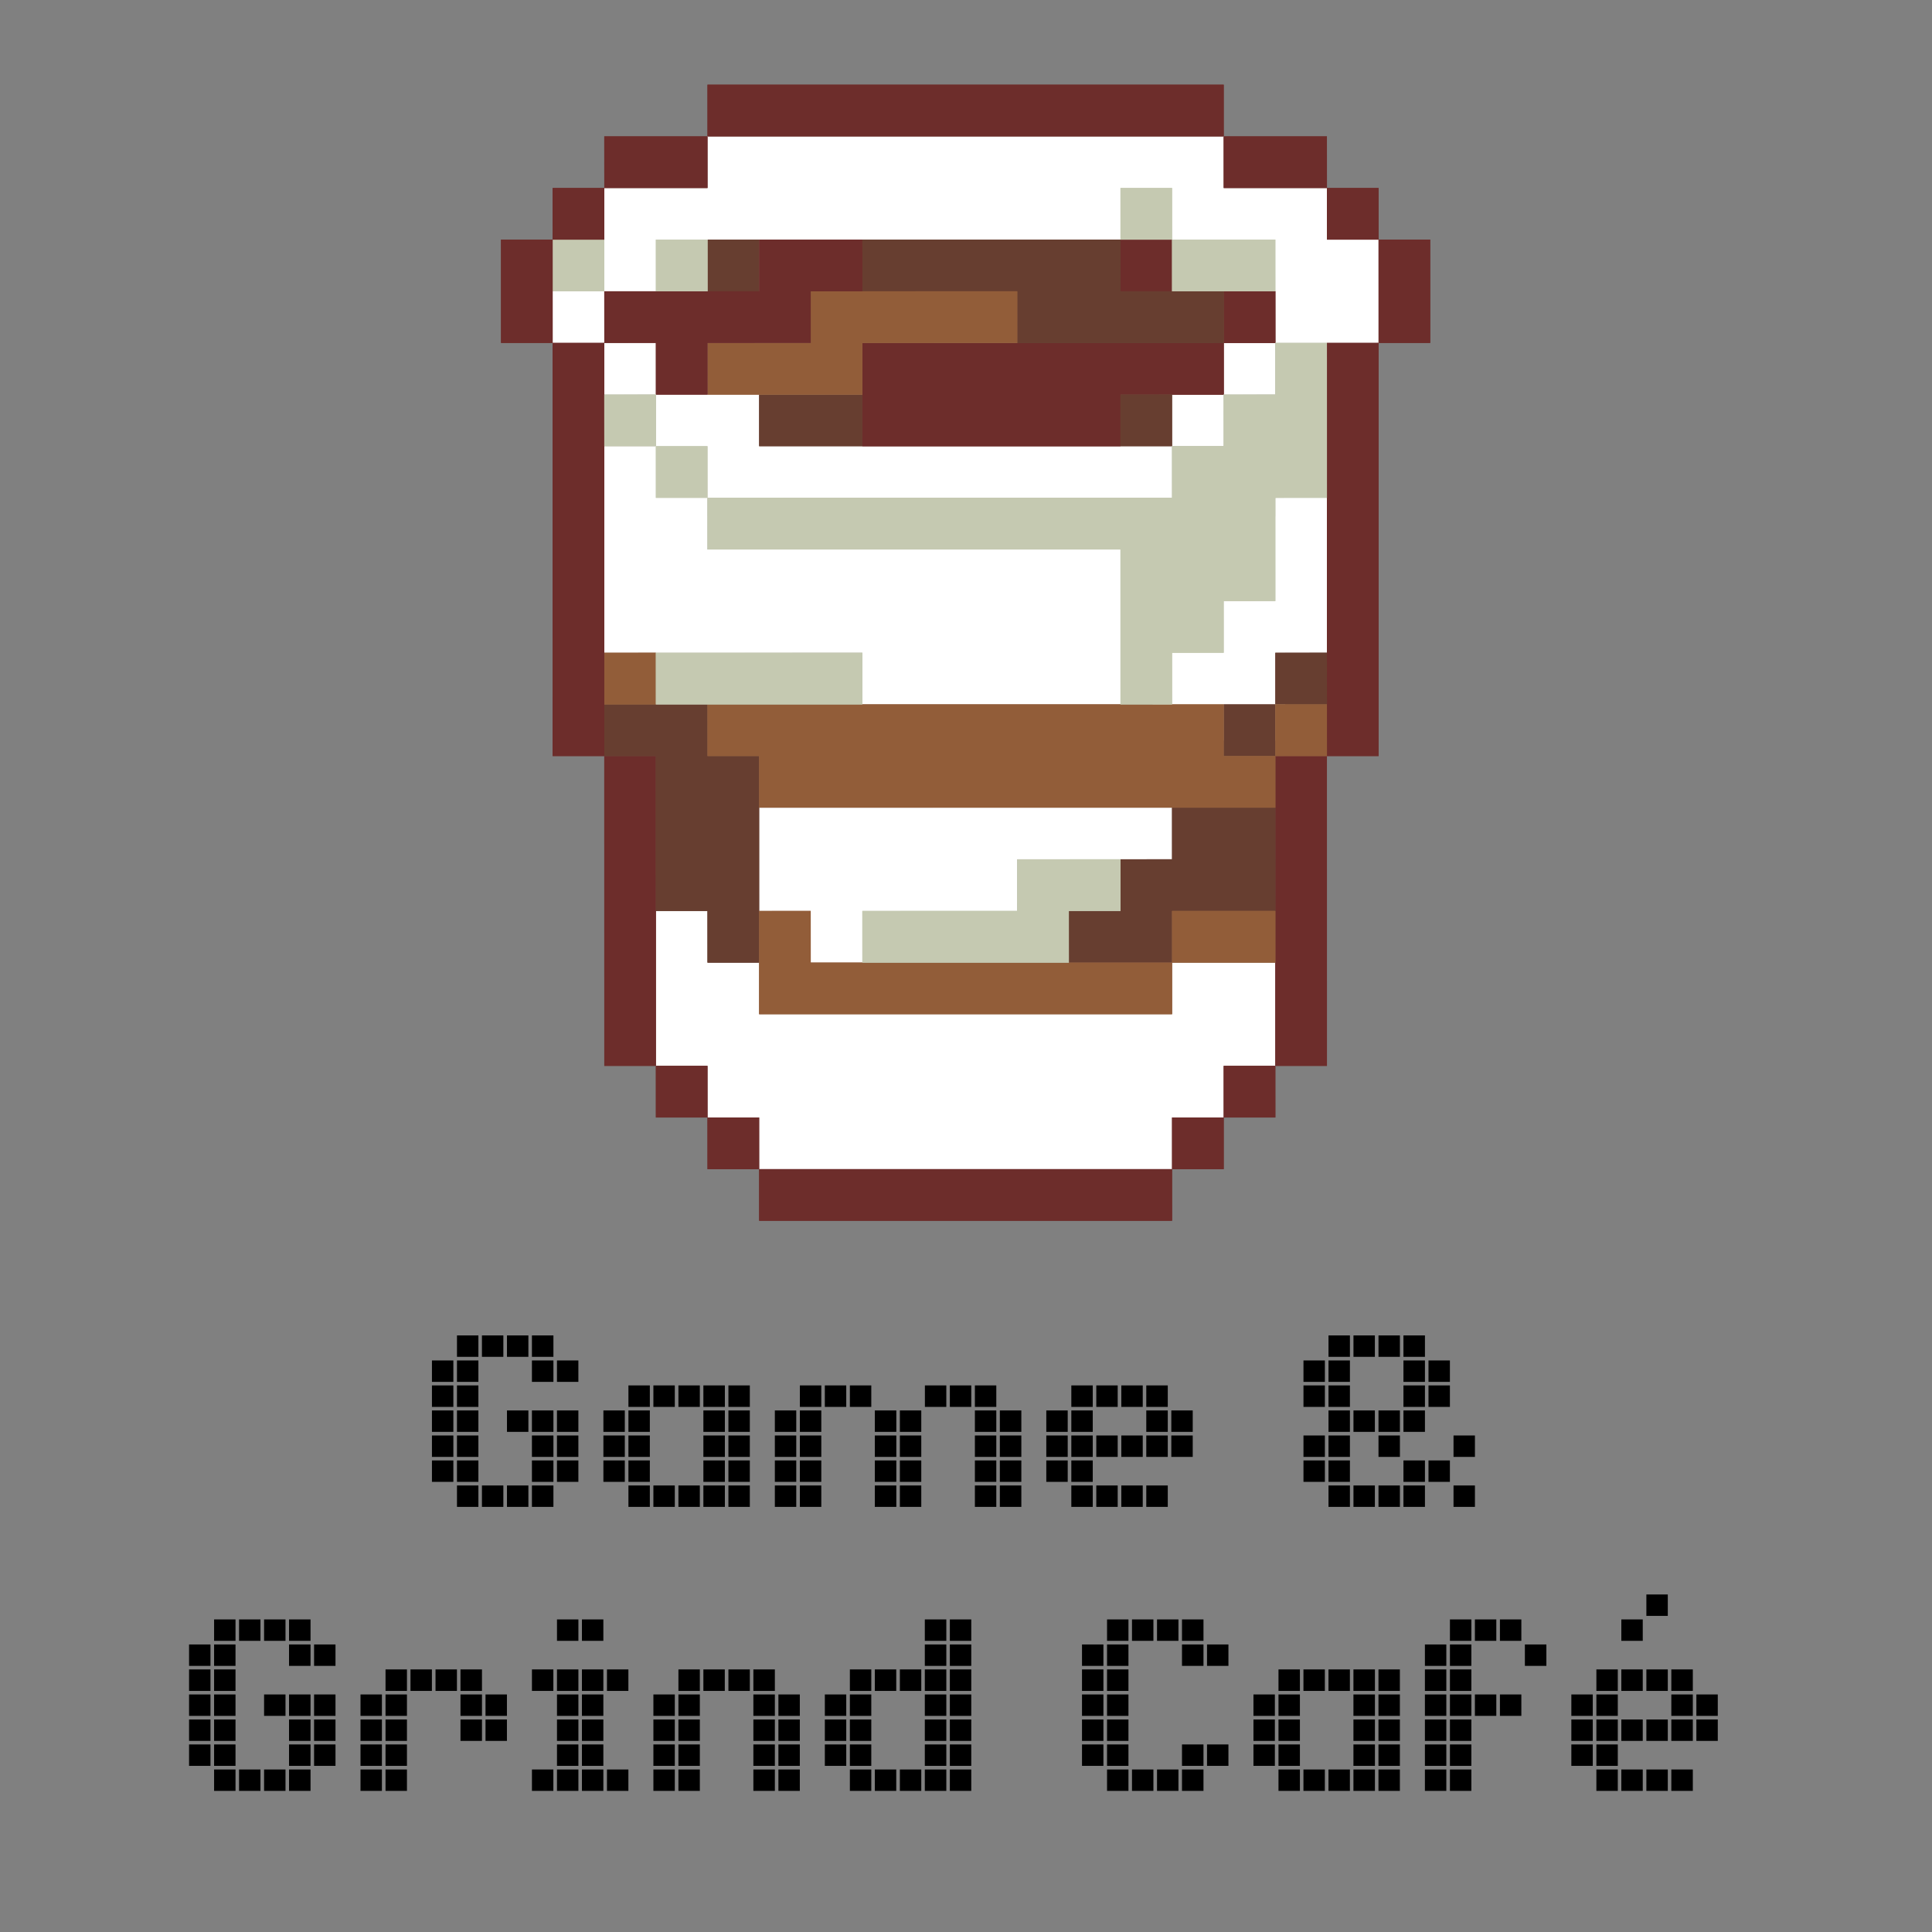 <svg xmlns="http://www.w3.org/2000/svg" xmlns:xlink="http://www.w3.org/1999/xlink" width="500" zoomAndPan="magnify" viewBox="0 0 375 375" height="500" preserveAspectRatio="xMidYMid meet" version="1.0"><rect x="0" y="0" width="375" height="375" fill="#808080" stroke="none"/><defs><g/><clipPath id="73178c3acf"><path d="M 147 226.906 L 227.859 226.906 L 227.859 236.938 L 147 236.938 Z M 147 226.906 " clip-rule="nonzero"/></clipPath><clipPath id="4a4dd9f650"><path d="M 267.398 46.102 L 277.609 46.102 L 277.609 66.582 L 267.398 66.582 Z M 267.398 46.102 " clip-rule="nonzero"/></clipPath><clipPath id="a099a36aa9"><path d="M 137 16.438 L 238 16.438 L 238 27 L 137 27 Z M 137 16.438 " clip-rule="nonzero"/></clipPath><clipPath id="5501941cb8"><path d="M 97.062 46 L 108 46 L 108 67 L 97.062 67 Z M 97.062 46 " clip-rule="nonzero"/></clipPath></defs><path fill="#ffffff" d="M 249.453 143.75 L 223.734 143.75 L 223.734 100.23 L 249.453 100.23 L 249.453 143.75 " fill-opacity="1" fill-rule="nonzero"/><path fill="#ffffff" d="M 157.359 186.848 L 157.355 176.816 L 147.348 176.824 L 147.344 156.77 L 227.496 156.758 L 227.508 166.789 L 197.445 166.797 L 197.449 176.816 L 167.383 176.824 L 167.395 186.848 L 157.359 186.848 " fill-opacity="1" fill-rule="nonzero"/><path fill="#ffffff" d="M 157.359 186.84 L 157.359 176.816 L 147.348 176.816 L 147.348 156.77 L 227.496 156.77 L 227.496 166.789 L 197.445 166.789 L 197.445 176.816 L 167.383 176.816 L 167.383 186.84 L 157.359 186.84 " fill-opacity="1" fill-rule="nonzero"/><path fill="#ffffff" d="M 247.543 126.707 L 247.539 96.625 L 257.555 96.621 L 257.562 126.707 L 247.543 126.707 " fill-opacity="1" fill-rule="nonzero"/><path fill="#ffffff" d="M 247.543 96.625 L 257.555 96.625 L 257.555 126.703 L 247.543 126.703 L 247.543 96.625 " fill-opacity="1" fill-rule="nonzero"/><path fill="#ffffff" d="M 147.348 226.941 L 147.344 216.906 L 137.324 216.914 L 137.316 206.883 L 127.305 206.891 L 127.297 176.816 L 137.324 176.812 L 137.332 186.84 L 147.348 186.836 L 147.355 196.855 L 227.496 196.848 L 227.492 186.84 L 247.543 186.836 L 247.551 206.883 L 237.52 206.891 L 237.523 216.906 L 227.496 216.914 L 227.508 226.941 L 147.348 226.941 " fill-opacity="1" fill-rule="nonzero"/><path fill="#ffffff" d="M 247.543 186.84 L 247.543 206.883 L 237.52 206.883 L 237.52 216.906 L 227.496 216.906 L 227.496 226.934 L 147.348 226.934 L 147.348 216.906 L 137.324 216.906 L 137.324 206.883 L 127.305 206.883 L 127.305 176.816 L 137.324 176.816 L 137.324 186.84 L 147.348 186.84 L 147.348 196.855 L 227.496 196.855 L 227.496 186.84 L 247.543 186.84 " fill-opacity="1" fill-rule="nonzero"/><path fill="#ffffff" d="M 167.383 136.73 L 167.379 126.703 L 117.293 126.707 L 117.285 86.605 L 127.305 86.598 L 127.297 76.59 L 117.293 76.598 L 117.285 66.559 L 107.266 66.57 L 107.262 56.539 L 117.293 56.531 L 117.285 36.492 L 137.324 36.488 L 137.316 26.473 L 237.52 26.465 L 237.523 36.492 L 257.555 36.488 L 257.562 46.508 L 267.582 46.504 L 267.59 66.559 L 247.543 66.57 L 247.551 76.59 L 237.52 76.598 L 237.523 86.605 L 227.496 86.613 L 227.508 96.625 L 137.324 96.637 L 137.332 106.656 L 217.484 106.648 L 217.496 136.73 L 167.383 136.73 " fill-opacity="1" fill-rule="nonzero"/><path fill="#ffffff" d="M 267.582 46.508 L 267.582 66.559 L 247.543 66.559 L 247.543 76.59 L 237.52 76.59 L 237.52 86.605 L 227.496 86.605 L 227.496 96.625 L 137.324 96.625 L 137.324 106.656 L 217.484 106.656 L 217.484 136.723 L 167.383 136.723 L 167.383 126.703 L 117.293 126.703 L 117.293 86.605 L 127.305 86.605 L 127.305 76.59 L 117.293 76.59 L 117.293 66.559 L 107.266 66.559 L 107.266 56.539 L 117.293 56.539 L 117.293 36.492 L 137.324 36.492 L 137.324 26.473 L 237.52 26.473 L 237.52 36.492 L 257.555 36.492 L 257.555 46.508 L 267.582 46.508 " fill-opacity="1" fill-rule="nonzero"/><g clip-path="url(#73178c3acf)"><path fill="#6d2d2b" d="M 147.348 236.957 L 147.344 226.934 L 227.496 226.93 L 227.508 236.957 L 147.348 236.957 " fill-opacity="1" fill-rule="nonzero"/><path fill="#6d2d2b" d="M 227.496 226.934 L 227.496 236.949 L 147.348 236.949 L 147.348 226.934 L 227.496 226.934 " fill-opacity="1" fill-rule="nonzero"/></g><g clip-path="url(#4a4dd9f650)"><path fill="#6d2d2b" d="M 267.582 66.57 L 267.574 46.508 L 277.598 46.504 L 277.609 66.57 L 267.582 66.57 " fill-opacity="1" fill-rule="nonzero"/><path fill="#6d2d2b" d="M 277.598 46.508 L 277.598 66.559 L 267.582 66.559 L 267.582 46.508 L 277.598 46.508 " fill-opacity="1" fill-rule="nonzero"/></g><path fill="#6d2d2b" d="M 257.555 146.75 L 257.551 66.559 L 267.582 66.555 L 267.59 146.75 L 257.555 146.75 " fill-opacity="1" fill-rule="nonzero"/><path fill="#6d2d2b" d="M 267.582 66.559 L 267.582 146.746 L 257.555 146.746 L 257.555 66.559 L 267.582 66.559 " fill-opacity="1" fill-rule="nonzero"/><path fill="#6d2d2b" d="M 257.555 46.516 L 257.551 36.492 L 267.582 36.488 L 267.59 46.516 L 257.555 46.516 " fill-opacity="1" fill-rule="nonzero"/><path fill="#6d2d2b" d="M 267.582 36.492 L 267.582 46.508 L 257.555 46.508 L 257.555 36.492 L 267.582 36.492 " fill-opacity="1" fill-rule="nonzero"/><path fill="#6d2d2b" d="M 247.543 206.891 L 247.539 146.746 L 257.555 146.738 L 257.562 206.891 L 247.543 206.891 " fill-opacity="1" fill-rule="nonzero"/><path fill="#6d2d2b" d="M 257.555 146.746 L 257.555 206.883 L 247.543 206.883 L 247.543 146.746 L 257.555 146.746 " fill-opacity="1" fill-rule="nonzero"/><path fill="#6d2d2b" d="M 227.496 226.941 L 227.492 216.906 L 237.52 216.902 L 237.523 226.941 L 227.496 226.941 " fill-opacity="1" fill-rule="nonzero"/><path fill="#6d2d2b" d="M 227.496 216.906 L 237.52 216.906 L 237.52 226.934 L 227.496 226.934 L 227.496 216.906 " fill-opacity="1" fill-rule="nonzero"/><path fill="#6d2d2b" d="M 237.52 216.914 L 237.512 206.883 L 247.543 206.879 L 247.551 216.914 L 237.52 216.914 " fill-opacity="1" fill-rule="nonzero"/><path fill="#6d2d2b" d="M 247.543 206.883 L 247.543 216.906 L 237.52 216.906 L 237.52 206.883 L 247.543 206.883 " fill-opacity="1" fill-rule="nonzero"/><path fill="#6d2d2b" d="M 237.52 66.57 L 237.512 56.539 L 247.543 56.531 L 247.551 66.57 L 237.52 66.57 " fill-opacity="1" fill-rule="nonzero"/><path fill="#6d2d2b" d="M 237.52 66.57 L 237.512 56.539 L 247.543 56.531 L 247.551 66.57 L 237.52 66.57 " fill-opacity="1" fill-rule="nonzero"/><path fill="#6d2d2b" d="M 247.543 56.539 L 247.543 66.559 L 237.52 66.559 L 237.52 56.539 L 247.543 56.539 " fill-opacity="1" fill-rule="nonzero"/><path fill="#6d2d2b" d="M 237.52 36.504 L 237.512 26.473 L 257.555 26.465 L 257.562 36.504 L 237.52 36.504 " fill-opacity="1" fill-rule="nonzero"/><path fill="#6d2d2b" d="M 257.555 26.473 L 257.555 36.492 L 237.52 36.492 L 237.52 26.473 L 257.555 26.473 " fill-opacity="1" fill-rule="nonzero"/><path fill="#6d2d2b" d="M 167.383 86.613 L 167.379 66.559 L 237.52 66.555 L 237.523 76.59 L 217.484 76.598 L 217.496 86.613 L 167.383 86.613 " fill-opacity="1" fill-rule="nonzero"/><path fill="#6d2d2b" d="M 167.383 86.613 L 167.379 66.559 L 237.52 66.555 L 237.523 76.59 L 217.484 76.598 L 217.496 86.613 L 167.383 86.613 " fill-opacity="1" fill-rule="nonzero"/><path fill="#6d2d2b" d="M 237.52 66.559 L 237.52 76.59 L 217.484 76.59 L 217.484 86.605 L 167.383 86.605 L 167.383 66.559 L 237.52 66.559 " fill-opacity="1" fill-rule="nonzero"/><path fill="#6d2d2b" d="M 217.484 56.547 L 217.48 46.508 L 227.496 46.504 L 227.508 56.547 L 217.484 56.547 " fill-opacity="1" fill-rule="nonzero"/><path fill="#6d2d2b" d="M 217.484 56.547 L 217.48 46.508 L 227.496 46.504 L 227.508 56.547 L 217.484 56.547 " fill-opacity="1" fill-rule="nonzero"/><path fill="#6d2d2b" d="M 227.496 46.508 L 227.496 56.539 L 217.484 56.539 L 217.484 46.508 L 227.496 46.508 " fill-opacity="1" fill-rule="nonzero"/><path fill="#6d2d2b" d="M 137.324 226.941 L 137.316 216.906 L 147.348 216.902 L 147.355 226.941 L 137.324 226.941 " fill-opacity="1" fill-rule="nonzero"/><path fill="#6d2d2b" d="M 147.348 216.906 L 147.348 226.934 L 137.324 226.934 L 137.324 216.906 L 147.348 216.906 " fill-opacity="1" fill-rule="nonzero"/><path fill="#6d2d2b" d="M 127.305 216.914 L 127.297 206.883 L 137.324 206.879 L 137.332 216.914 L 127.305 216.914 " fill-opacity="1" fill-rule="nonzero"/><path fill="#6d2d2b" d="M 137.324 206.883 L 137.324 216.906 L 127.305 216.906 L 127.305 206.883 L 137.324 206.883 " fill-opacity="1" fill-rule="nonzero"/><g clip-path="url(#a099a36aa9)"><path fill="#6d2d2b" d="M 137.324 26.48 L 137.316 16.445 L 237.52 16.438 L 237.523 26.48 L 137.324 26.48 " fill-opacity="1" fill-rule="nonzero"/><path fill="#6d2d2b" d="M 237.52 16.445 L 237.52 26.473 L 137.324 26.473 L 137.324 16.445 L 237.52 16.445 " fill-opacity="1" fill-rule="nonzero"/></g><path fill="#6d2d2b" d="M 117.293 206.891 L 117.285 146.746 L 127.305 146.738 L 127.312 206.891 L 117.293 206.891 " fill-opacity="1" fill-rule="nonzero"/><path fill="#6d2d2b" d="M 127.305 146.746 L 127.305 206.883 L 117.293 206.883 L 117.293 146.746 L 127.305 146.746 " fill-opacity="1" fill-rule="nonzero"/><path fill="#673e30" d="M 147.348 86.613 L 147.344 76.59 L 167.383 76.582 L 167.395 86.613 L 147.348 86.613 " fill-opacity="1" fill-rule="nonzero"/><path fill="#673e30" d="M 167.383 76.59 L 167.383 86.605 L 147.348 86.605 L 147.348 76.59 L 167.383 76.59 " fill-opacity="1" fill-rule="nonzero"/><path fill="#673e30" d="M 197.445 66.57 L 197.438 56.539 L 167.383 56.547 L 167.379 46.508 L 217.484 46.504 L 217.496 56.539 L 237.52 56.531 L 237.523 66.57 L 197.445 66.57 " fill-opacity="1" fill-rule="nonzero"/><path fill="#673e30" d="M 197.445 66.57 L 197.438 56.539 L 167.383 56.547 L 167.379 46.508 L 217.484 46.504 L 217.496 56.539 L 237.52 56.531 L 237.523 66.57 L 197.445 66.57 " fill-opacity="1" fill-rule="nonzero"/><path fill="#673e30" d="M 197.445 66.559 L 197.445 56.539 L 167.383 56.539 L 167.383 46.508 L 217.484 46.508 L 217.484 56.539 L 237.52 56.539 L 237.52 66.559 L 197.445 66.559 " fill-opacity="1" fill-rule="nonzero"/><path fill="#673e30" d="M 137.324 56.547 L 137.316 46.508 L 147.348 46.504 L 147.355 56.547 L 137.324 56.547 " fill-opacity="1" fill-rule="nonzero"/><path fill="#673e30" d="M 147.348 56.539 L 137.324 56.539 L 137.324 46.508 L 147.348 46.508 L 147.348 56.539 " fill-opacity="1" fill-rule="nonzero"/><path fill="#673e30" d="M 137.324 186.848 L 137.316 176.816 L 127.305 176.824 L 127.297 146.746 L 117.293 146.75 L 117.285 136.723 L 137.324 136.715 L 137.332 146.746 L 147.348 146.738 L 147.355 186.848 L 137.324 186.848 " fill-opacity="1" fill-rule="nonzero"/><path fill="#673e30" d="M 137.324 146.746 L 147.348 146.746 L 147.348 186.84 L 137.324 186.84 L 137.324 176.816 L 127.305 176.816 L 127.305 146.746 L 117.293 146.746 L 117.293 136.723 L 137.324 136.723 L 137.324 146.746 " fill-opacity="1" fill-rule="nonzero"/><path fill="#673e30" d="M 217.484 86.613 L 217.48 76.59 L 227.496 76.582 L 227.508 86.613 L 217.484 86.613 " fill-opacity="1" fill-rule="nonzero"/><path fill="#673e30" d="M 217.484 76.59 L 227.496 76.59 L 227.496 86.605 L 217.484 86.605 L 217.484 76.59 " fill-opacity="1" fill-rule="nonzero"/><path fill="#673e30" d="M 207.461 186.848 L 207.457 176.816 L 217.484 176.812 L 217.48 166.789 L 227.496 166.781 L 227.492 156.77 L 247.543 156.758 L 247.551 176.816 L 227.496 176.824 L 227.508 186.848 L 207.461 186.848 " fill-opacity="1" fill-rule="nonzero"/><path fill="#673e30" d="M 247.543 156.77 L 247.543 176.816 L 227.496 176.816 L 227.496 186.84 L 207.461 186.84 L 207.461 176.816 L 217.484 176.816 L 217.484 166.789 L 227.496 166.789 L 227.496 156.77 L 247.543 156.77 " fill-opacity="1" fill-rule="nonzero"/><path fill="#673e30" d="M 237.52 146.75 L 237.512 136.723 L 247.543 136.715 L 247.551 146.75 L 237.52 146.75 " fill-opacity="1" fill-rule="nonzero"/><path fill="#673e30" d="M 237.52 136.723 L 247.543 136.723 L 247.543 146.746 L 237.52 146.746 L 237.52 136.723 " fill-opacity="1" fill-rule="nonzero"/><path fill="#673e30" d="M 247.543 136.73 L 247.539 126.703 L 257.555 126.691 L 257.562 136.73 L 247.543 136.73 " fill-opacity="1" fill-rule="nonzero"/><path fill="#673e30" d="M 257.555 126.703 L 257.555 136.723 L 247.543 136.723 L 247.543 126.703 L 257.555 126.703 " fill-opacity="1" fill-rule="nonzero"/><path fill="#925d39" d="M 117.293 136.73 L 117.285 126.703 L 127.305 126.691 L 127.312 136.73 L 117.293 136.73 " fill-opacity="1" fill-rule="nonzero"/><path fill="#925d39" d="M 117.293 126.703 L 127.305 126.703 L 127.305 136.723 L 117.293 136.723 L 117.293 126.703 " fill-opacity="1" fill-rule="nonzero"/><path fill="#925d39" d="M 137.324 76.598 L 137.316 66.559 L 157.359 66.555 L 157.355 56.539 L 197.445 56.531 L 197.449 66.559 L 167.383 66.57 L 167.395 76.598 L 137.324 76.598 " fill-opacity="1" fill-rule="nonzero"/><path fill="#925d39" d="M 137.324 76.59 L 137.324 66.559 L 157.359 66.559 L 157.359 56.539 L 197.445 56.539 L 197.445 66.559 L 167.383 66.559 L 167.383 76.59 L 137.324 76.59 " fill-opacity="1" fill-rule="nonzero"/><path fill="#925d39" d="M 147.348 156.773 L 147.344 146.746 L 137.324 146.75 L 137.316 136.723 L 237.52 136.715 L 237.523 146.746 L 247.543 146.738 L 247.551 156.773 L 147.348 156.773 " fill-opacity="1" fill-rule="nonzero"/><path fill="#925d39" d="M 237.52 146.746 L 247.543 146.746 L 247.543 156.77 L 147.348 156.77 L 147.348 146.746 L 137.324 146.746 L 137.324 136.723 L 237.52 136.723 L 237.52 146.746 " fill-opacity="1" fill-rule="nonzero"/><path fill="#925d39" d="M 147.348 196.859 L 147.344 176.816 L 157.359 176.812 L 157.367 186.84 L 227.496 186.836 L 227.508 196.859 L 147.348 196.859 " fill-opacity="1" fill-rule="nonzero"/><path fill="#925d39" d="M 227.496 186.84 L 227.496 196.855 L 147.348 196.855 L 147.348 176.816 L 157.359 176.816 L 157.359 186.84 L 227.496 186.84 " fill-opacity="1" fill-rule="nonzero"/><path fill="#925d39" d="M 247.543 146.75 L 247.539 136.723 L 257.555 136.715 L 257.562 146.75 L 247.543 146.75 " fill-opacity="1" fill-rule="nonzero"/><path fill="#925d39" d="M 257.555 136.723 L 257.555 146.746 L 247.543 146.746 L 247.543 136.723 L 257.555 136.723 " fill-opacity="1" fill-rule="nonzero"/><path fill="#925d39" d="M 227.496 186.848 L 227.492 176.816 L 247.543 176.812 L 247.551 186.848 L 227.496 186.848 " fill-opacity="1" fill-rule="nonzero"/><path fill="#925d39" d="M 247.543 176.816 L 247.543 186.84 L 227.496 186.84 L 227.496 176.816 L 247.543 176.816 " fill-opacity="1" fill-rule="nonzero"/><path fill="#6d2d2b" d="M 127.305 76.598 L 127.297 66.559 L 117.293 66.57 L 117.285 56.539 L 147.348 56.531 L 147.344 46.508 L 167.383 46.504 L 167.395 56.539 L 157.359 56.547 L 157.367 66.559 L 137.324 66.57 L 137.332 76.598 L 127.305 76.598 " fill-opacity="1" fill-rule="nonzero"/><path fill="#6d2d2b" d="M 167.383 46.508 L 167.383 56.539 L 157.359 56.539 L 157.359 66.559 L 137.324 66.559 L 137.324 76.59 L 127.305 76.59 L 127.305 66.559 L 117.293 66.559 L 117.293 56.539 L 147.348 56.539 L 147.348 46.508 L 167.383 46.508 " fill-opacity="1" fill-rule="nonzero"/><path fill="#6d2d2b" d="M 117.293 36.504 L 117.285 26.473 L 137.324 26.465 L 137.332 36.504 L 117.293 36.504 " fill-opacity="1" fill-rule="nonzero"/><path fill="#6d2d2b" d="M 137.324 26.473 L 137.324 36.492 L 117.293 36.492 L 117.293 26.473 L 137.324 26.473 " fill-opacity="1" fill-rule="nonzero"/><path fill="#6d2d2b" d="M 107.266 146.75 L 107.262 66.559 L 117.293 66.555 L 117.301 146.75 L 107.266 146.75 " fill-opacity="1" fill-rule="nonzero"/><path fill="#6d2d2b" d="M 117.293 66.559 L 117.293 146.746 L 107.266 146.746 L 107.266 66.559 L 117.293 66.559 " fill-opacity="1" fill-rule="nonzero"/><path fill="#c5c9b1" d="M 217.484 136.73 L 217.48 106.656 L 137.324 106.664 L 137.316 96.625 L 227.496 96.621 L 227.492 86.605 L 237.52 86.598 L 237.512 76.59 L 247.543 76.582 L 247.539 66.559 L 257.555 66.555 L 257.562 96.625 L 247.543 96.637 L 247.551 116.672 L 237.52 116.68 L 237.523 126.703 L 227.496 126.707 L 227.508 136.73 L 217.484 136.73 " fill-opacity="1" fill-rule="nonzero"/><path fill="#c5c9b1" d="M 257.555 66.559 L 257.555 96.625 L 247.543 96.625 L 247.543 116.672 L 237.52 116.672 L 237.52 126.703 L 227.496 126.703 L 227.496 136.723 L 217.484 136.723 L 217.484 106.656 L 137.324 106.656 L 137.324 96.625 L 227.496 96.625 L 227.496 86.605 L 237.52 86.605 L 237.52 76.59 L 247.543 76.59 L 247.543 66.559 L 257.555 66.559 " fill-opacity="1" fill-rule="nonzero"/><path fill="#c5c9b1" d="M 227.496 56.547 L 227.492 46.508 L 247.543 46.504 L 247.551 56.547 L 227.496 56.547 " fill-opacity="1" fill-rule="nonzero"/><path fill="#c5c9b1" d="M 227.496 56.539 L 227.496 46.508 L 247.543 46.508 L 247.543 56.539 L 227.496 56.539 " fill-opacity="1" fill-rule="nonzero"/><path fill="#c5c9b1" d="M 167.383 186.848 L 167.379 176.816 L 197.445 176.812 L 197.438 166.789 L 217.484 166.781 L 217.496 176.816 L 207.461 176.824 L 207.469 186.848 L 167.383 186.848 " fill-opacity="1" fill-rule="nonzero"/><path fill="#c5c9b1" d="M 217.484 166.789 L 217.484 176.816 L 207.461 176.816 L 207.461 186.84 L 167.383 186.84 L 167.383 176.816 L 197.445 176.816 L 197.445 166.789 L 217.484 166.789 " fill-opacity="1" fill-rule="nonzero"/><path fill="#c5c9b1" d="M 117.293 86.613 L 117.285 76.59 L 127.305 76.582 L 127.312 86.613 L 117.293 86.613 " fill-opacity="1" fill-rule="nonzero"/><path fill="#c5c9b1" d="M 127.305 76.59 L 127.305 86.605 L 117.293 86.605 L 117.293 76.59 L 127.305 76.59 " fill-opacity="1" fill-rule="nonzero"/><path fill="#c5c9b1" d="M 127.305 96.637 L 127.297 86.605 L 137.324 86.598 L 137.332 96.637 L 127.305 96.637 " fill-opacity="1" fill-rule="nonzero"/><path fill="#c5c9b1" d="M 137.324 86.605 L 137.324 96.625 L 127.305 96.625 L 127.305 86.605 L 137.324 86.605 " fill-opacity="1" fill-rule="nonzero"/><path fill="#c5c9b1" d="M 217.484 46.516 L 217.48 36.492 L 227.496 36.488 L 227.508 46.516 L 217.484 46.516 " fill-opacity="1" fill-rule="nonzero"/><path fill="#c5c9b1" d="M 227.496 46.508 L 217.484 46.508 L 217.484 36.492 L 227.496 36.492 L 227.496 46.508 " fill-opacity="1" fill-rule="nonzero"/><path fill="#c5c9b1" d="M 107.266 56.547 L 107.262 46.508 L 117.293 46.504 L 117.301 56.547 L 107.266 56.547 " fill-opacity="1" fill-rule="nonzero"/><path fill="#c5c9b1" d="M 117.293 56.539 L 107.266 56.539 L 107.266 46.508 L 117.293 46.508 L 117.293 56.539 " fill-opacity="1" fill-rule="nonzero"/><path fill="#c5c9b1" d="M 127.305 56.547 L 127.297 46.508 L 137.324 46.504 L 137.332 56.547 L 127.305 56.547 " fill-opacity="1" fill-rule="nonzero"/><path fill="#c5c9b1" d="M 137.324 56.539 L 127.305 56.539 L 127.305 46.508 L 137.324 46.508 L 137.324 56.539 " fill-opacity="1" fill-rule="nonzero"/><path fill="#c5c9b1" d="M 127.305 136.73 L 127.297 126.703 L 167.383 126.691 L 167.395 136.73 L 127.305 136.73 " fill-opacity="1" fill-rule="nonzero"/><path fill="#c5c9b1" d="M 167.383 136.723 L 127.305 136.723 L 127.305 126.703 L 167.383 126.703 L 167.383 136.723 " fill-opacity="1" fill-rule="nonzero"/><path fill="#6d2d2b" d="M 107.266 46.516 L 107.262 36.492 L 117.293 36.488 L 117.301 46.516 L 107.266 46.516 " fill-opacity="1" fill-rule="nonzero"/><path fill="#6d2d2b" d="M 117.293 36.492 L 117.293 46.508 L 107.266 46.508 L 107.266 36.492 L 117.293 36.492 " fill-opacity="1" fill-rule="nonzero"/><g clip-path="url(#5501941cb8)"><path fill="#6d2d2b" d="M 97.25 66.57 L 97.242 46.508 L 107.266 46.504 L 107.273 66.57 L 97.25 66.57 " fill-opacity="1" fill-rule="nonzero"/><path fill="#6d2d2b" d="M 107.266 46.508 L 107.266 66.559 L 97.25 66.559 L 97.25 46.508 L 107.266 46.508 " fill-opacity="1" fill-rule="nonzero"/></g><g fill="#000000" fill-opacity="1"><g transform="translate(83.841, 292.486)"><g><path d="M 24.266 -24.266 L 24.266 -28.422 L 28.422 -28.422 L 28.422 -24.266 Z M 0 -4.859 L 0 -9.016 L 4.156 -9.016 L 4.156 -4.859 Z M 4.859 0 L 4.859 -4.156 L 9.016 -4.156 L 9.016 0 Z M 0 -9.703 L 0 -13.859 L 4.156 -13.859 L 4.156 -9.703 Z M 4.859 -4.859 L 4.859 -9.016 L 9.016 -9.016 L 9.016 -4.859 Z M 9.703 0 L 9.703 -4.156 L 13.859 -4.156 L 13.859 0 Z M 0 -14.562 L 0 -18.719 L 4.156 -18.719 L 4.156 -14.562 Z M 4.859 -9.703 L 4.859 -13.859 L 9.016 -13.859 L 9.016 -9.703 Z M 14.562 0 L 14.562 -4.156 L 18.719 -4.156 L 18.719 0 Z M 0 -19.406 L 0 -23.578 L 4.156 -23.578 L 4.156 -19.406 Z M 4.859 -14.562 L 4.859 -18.719 L 9.016 -18.719 L 9.016 -14.562 Z M 19.406 0 L 19.406 -4.156 L 23.578 -4.156 L 23.578 0 Z M 0 -24.266 L 0 -28.422 L 4.156 -28.422 L 4.156 -24.266 Z M 4.859 -19.406 L 4.859 -23.578 L 9.016 -23.578 L 9.016 -19.406 Z M 19.406 -4.859 L 19.406 -9.016 L 23.578 -9.016 L 23.578 -4.859 Z M 4.859 -24.266 L 4.859 -28.422 L 9.016 -28.422 L 9.016 -24.266 Z M 14.562 -14.562 L 14.562 -18.719 L 18.719 -18.719 L 18.719 -14.562 Z M 19.406 -9.703 L 19.406 -13.859 L 23.578 -13.859 L 23.578 -9.703 Z M 24.266 -4.859 L 24.266 -9.016 L 28.422 -9.016 L 28.422 -4.859 Z M 4.859 -29.125 L 4.859 -33.281 L 9.016 -33.281 L 9.016 -29.125 Z M 19.406 -14.562 L 19.406 -18.719 L 23.578 -18.719 L 23.578 -14.562 Z M 24.266 -9.703 L 24.266 -13.859 L 28.422 -13.859 L 28.422 -9.703 Z M 9.703 -29.125 L 9.703 -33.281 L 13.859 -33.281 L 13.859 -29.125 Z M 24.266 -14.562 L 24.266 -18.719 L 28.422 -18.719 L 28.422 -14.562 Z M 14.562 -29.125 L 14.562 -33.281 L 18.719 -33.281 L 18.719 -29.125 Z M 19.406 -24.266 L 19.406 -28.422 L 23.578 -28.422 L 23.578 -24.266 Z M 19.406 -29.125 L 19.406 -33.281 L 23.578 -33.281 L 23.578 -29.125 Z M 19.406 -29.125 "/></g></g></g><g fill="#000000" fill-opacity="1"><g transform="translate(117.119, 292.486)"><g><path d="M 24.266 -19.406 L 24.266 -23.578 L 28.422 -23.578 L 28.422 -19.406 Z M 0 -4.859 L 0 -9.016 L 4.156 -9.016 L 4.156 -4.859 Z M 4.859 0 L 4.859 -4.156 L 9.016 -4.156 L 9.016 0 Z M 0 -9.703 L 0 -13.859 L 4.156 -13.859 L 4.156 -9.703 Z M 4.859 -4.859 L 4.859 -9.016 L 9.016 -9.016 L 9.016 -4.859 Z M 9.703 0 L 9.703 -4.156 L 13.859 -4.156 L 13.859 0 Z M 0 -14.562 L 0 -18.719 L 4.156 -18.719 L 4.156 -14.562 Z M 4.859 -9.703 L 4.859 -13.859 L 9.016 -13.859 L 9.016 -9.703 Z M 14.562 0 L 14.562 -4.156 L 18.719 -4.156 L 18.719 0 Z M 4.859 -14.562 L 4.859 -18.719 L 9.016 -18.719 L 9.016 -14.562 Z M 19.406 0 L 19.406 -4.156 L 23.578 -4.156 L 23.578 0 Z M 4.859 -19.406 L 4.859 -23.578 L 9.016 -23.578 L 9.016 -19.406 Z M 19.406 -4.859 L 19.406 -9.016 L 23.578 -9.016 L 23.578 -4.859 Z M 24.266 0 L 24.266 -4.156 L 28.422 -4.156 L 28.422 0 Z M 9.703 -19.406 L 9.703 -23.578 L 13.859 -23.578 L 13.859 -19.406 Z M 19.406 -9.703 L 19.406 -13.859 L 23.578 -13.859 L 23.578 -9.703 Z M 24.266 -4.859 L 24.266 -9.016 L 28.422 -9.016 L 28.422 -4.859 Z M 14.562 -19.406 L 14.562 -23.578 L 18.719 -23.578 L 18.719 -19.406 Z M 19.406 -14.562 L 19.406 -18.719 L 23.578 -18.719 L 23.578 -14.562 Z M 24.266 -9.703 L 24.266 -13.859 L 28.422 -13.859 L 28.422 -9.703 Z M 19.406 -19.406 L 19.406 -23.578 L 23.578 -23.578 L 23.578 -19.406 Z M 24.266 -14.562 L 24.266 -18.719 L 28.422 -18.719 L 28.422 -14.562 Z M 24.266 -14.562 "/></g></g></g><g fill="#000000" fill-opacity="1"><g transform="translate(150.397, 292.486)"><g><path d="M 43.672 -14.562 L 43.672 -18.719 L 47.844 -18.719 L 47.844 -14.562 Z M 0 0 L 0 -4.156 L 4.156 -4.156 L 4.156 0 Z M 0 -4.859 L 0 -9.016 L 4.156 -9.016 L 4.156 -4.859 Z M 4.859 0 L 4.859 -4.156 L 9.016 -4.156 L 9.016 0 Z M 0 -9.703 L 0 -13.859 L 4.156 -13.859 L 4.156 -9.703 Z M 4.859 -4.859 L 4.859 -9.016 L 9.016 -9.016 L 9.016 -4.859 Z M 0 -14.562 L 0 -18.719 L 4.156 -18.719 L 4.156 -14.562 Z M 4.859 -9.703 L 4.859 -13.859 L 9.016 -13.859 L 9.016 -9.703 Z M 4.859 -14.562 L 4.859 -18.719 L 9.016 -18.719 L 9.016 -14.562 Z M 19.406 0 L 19.406 -4.156 L 23.578 -4.156 L 23.578 0 Z M 4.859 -19.406 L 4.859 -23.578 L 9.016 -23.578 L 9.016 -19.406 Z M 19.406 -4.859 L 19.406 -9.016 L 23.578 -9.016 L 23.578 -4.859 Z M 24.266 0 L 24.266 -4.156 L 28.422 -4.156 L 28.422 0 Z M 9.703 -19.406 L 9.703 -23.578 L 13.859 -23.578 L 13.859 -19.406 Z M 19.406 -9.703 L 19.406 -13.859 L 23.578 -13.859 L 23.578 -9.703 Z M 24.266 -4.859 L 24.266 -9.016 L 28.422 -9.016 L 28.422 -4.859 Z M 14.562 -19.406 L 14.562 -23.578 L 18.719 -23.578 L 18.719 -19.406 Z M 19.406 -14.562 L 19.406 -18.719 L 23.578 -18.719 L 23.578 -14.562 Z M 24.266 -9.703 L 24.266 -13.859 L 28.422 -13.859 L 28.422 -9.703 Z M 24.266 -14.562 L 24.266 -18.719 L 28.422 -18.719 L 28.422 -14.562 Z M 38.828 0 L 38.828 -4.156 L 42.984 -4.156 L 42.984 0 Z M 38.828 -4.859 L 38.828 -9.016 L 42.984 -9.016 L 42.984 -4.859 Z M 43.672 0 L 43.672 -4.156 L 47.844 -4.156 L 47.844 0 Z M 29.125 -19.406 L 29.125 -23.578 L 33.281 -23.578 L 33.281 -19.406 Z M 38.828 -9.703 L 38.828 -13.859 L 42.984 -13.859 L 42.984 -9.703 Z M 43.672 -4.859 L 43.672 -9.016 L 47.844 -9.016 L 47.844 -4.859 Z M 33.969 -19.406 L 33.969 -23.578 L 38.125 -23.578 L 38.125 -19.406 Z M 38.828 -14.562 L 38.828 -18.719 L 42.984 -18.719 L 42.984 -14.562 Z M 43.672 -9.703 L 43.672 -13.859 L 47.844 -13.859 L 47.844 -9.703 Z M 38.828 -19.406 L 38.828 -23.578 L 42.984 -23.578 L 42.984 -19.406 Z M 38.828 -19.406 "/></g></g></g><g fill="#000000" fill-opacity="1"><g transform="translate(203.086, 292.486)"><g><path d="M 24.266 -14.562 L 24.266 -18.719 L 28.422 -18.719 L 28.422 -14.562 Z M 0 -4.859 L 0 -9.016 L 4.156 -9.016 L 4.156 -4.859 Z M 4.859 0 L 4.859 -4.156 L 9.016 -4.156 L 9.016 0 Z M 0 -9.703 L 0 -13.859 L 4.156 -13.859 L 4.156 -9.703 Z M 4.859 -4.859 L 4.859 -9.016 L 9.016 -9.016 L 9.016 -4.859 Z M 9.703 0 L 9.703 -4.156 L 13.859 -4.156 L 13.859 0 Z M 0 -14.562 L 0 -18.719 L 4.156 -18.719 L 4.156 -14.562 Z M 4.859 -9.703 L 4.859 -13.859 L 9.016 -13.859 L 9.016 -9.703 Z M 14.562 0 L 14.562 -4.156 L 18.719 -4.156 L 18.719 0 Z M 4.859 -14.562 L 4.859 -18.719 L 9.016 -18.719 L 9.016 -14.562 Z M 9.703 -9.703 L 9.703 -13.859 L 13.859 -13.859 L 13.859 -9.703 Z M 19.406 0 L 19.406 -4.156 L 23.578 -4.156 L 23.578 0 Z M 4.859 -19.406 L 4.859 -23.578 L 9.016 -23.578 L 9.016 -19.406 Z M 14.562 -9.703 L 14.562 -13.859 L 18.719 -13.859 L 18.719 -9.703 Z M 9.703 -19.406 L 9.703 -23.578 L 13.859 -23.578 L 13.859 -19.406 Z M 19.406 -9.703 L 19.406 -13.859 L 23.578 -13.859 L 23.578 -9.703 Z M 14.562 -19.406 L 14.562 -23.578 L 18.719 -23.578 L 18.719 -19.406 Z M 19.406 -14.562 L 19.406 -18.719 L 23.578 -18.719 L 23.578 -14.562 Z M 24.266 -9.703 L 24.266 -13.859 L 28.422 -13.859 L 28.422 -9.703 Z M 19.406 -19.406 L 19.406 -23.578 L 23.578 -23.578 L 23.578 -19.406 Z M 19.406 -19.406 "/></g></g></g><g fill="#000000" fill-opacity="1"><g transform="translate(236.364, 292.486)"><g/></g></g><g fill="#000000" fill-opacity="1"><g transform="translate(253.003, 292.486)"><g><path d="M 24.266 -24.266 L 24.266 -28.422 L 28.422 -28.422 L 28.422 -24.266 Z M 0 -4.859 L 0 -9.016 L 4.156 -9.016 L 4.156 -4.859 Z M 4.859 0 L 4.859 -4.156 L 9.016 -4.156 L 9.016 0 Z M 0 -9.703 L 0 -13.859 L 4.156 -13.859 L 4.156 -9.703 Z M 4.859 -4.859 L 4.859 -9.016 L 9.016 -9.016 L 9.016 -4.859 Z M 9.703 0 L 9.703 -4.156 L 13.859 -4.156 L 13.859 0 Z M 4.859 -9.703 L 4.859 -13.859 L 9.016 -13.859 L 9.016 -9.703 Z M 14.562 0 L 14.562 -4.156 L 18.719 -4.156 L 18.719 0 Z M 0 -19.406 L 0 -23.578 L 4.156 -23.578 L 4.156 -19.406 Z M 4.859 -14.562 L 4.859 -18.719 L 9.016 -18.719 L 9.016 -14.562 Z M 19.406 0 L 19.406 -4.156 L 23.578 -4.156 L 23.578 0 Z M 0 -24.266 L 0 -28.422 L 4.156 -28.422 L 4.156 -24.266 Z M 4.859 -19.406 L 4.859 -23.578 L 9.016 -23.578 L 9.016 -19.406 Z M 9.703 -14.562 L 9.703 -18.719 L 13.859 -18.719 L 13.859 -14.562 Z M 14.562 -9.703 L 14.562 -13.859 L 18.719 -13.859 L 18.719 -9.703 Z M 19.406 -4.859 L 19.406 -9.016 L 23.578 -9.016 L 23.578 -4.859 Z M 4.859 -24.266 L 4.859 -28.422 L 9.016 -28.422 L 9.016 -24.266 Z M 14.562 -14.562 L 14.562 -18.719 L 18.719 -18.719 L 18.719 -14.562 Z M 24.266 -4.859 L 24.266 -9.016 L 28.422 -9.016 L 28.422 -4.859 Z M 29.125 0 L 29.125 -4.156 L 33.281 -4.156 L 33.281 0 Z M 4.859 -29.125 L 4.859 -33.281 L 9.016 -33.281 L 9.016 -29.125 Z M 19.406 -14.562 L 19.406 -18.719 L 23.578 -18.719 L 23.578 -14.562 Z M 9.703 -29.125 L 9.703 -33.281 L 13.859 -33.281 L 13.859 -29.125 Z M 19.406 -19.406 L 19.406 -23.578 L 23.578 -23.578 L 23.578 -19.406 Z M 29.125 -9.703 L 29.125 -13.859 L 33.281 -13.859 L 33.281 -9.703 Z M 14.562 -29.125 L 14.562 -33.281 L 18.719 -33.281 L 18.719 -29.125 Z M 19.406 -24.266 L 19.406 -28.422 L 23.578 -28.422 L 23.578 -24.266 Z M 24.266 -19.406 L 24.266 -23.578 L 28.422 -23.578 L 28.422 -19.406 Z M 19.406 -29.125 L 19.406 -33.281 L 23.578 -33.281 L 23.578 -29.125 Z M 19.406 -29.125 "/></g></g></g><g fill="#000000" fill-opacity="1"><g transform="translate(36.696, 347.611)"><g><path d="M 24.266 -24.266 L 24.266 -28.422 L 28.422 -28.422 L 28.422 -24.266 Z M 0 -4.859 L 0 -9.016 L 4.156 -9.016 L 4.156 -4.859 Z M 4.859 0 L 4.859 -4.156 L 9.016 -4.156 L 9.016 0 Z M 0 -9.703 L 0 -13.859 L 4.156 -13.859 L 4.156 -9.703 Z M 4.859 -4.859 L 4.859 -9.016 L 9.016 -9.016 L 9.016 -4.859 Z M 9.703 0 L 9.703 -4.156 L 13.859 -4.156 L 13.859 0 Z M 0 -14.562 L 0 -18.719 L 4.156 -18.719 L 4.156 -14.562 Z M 4.859 -9.703 L 4.859 -13.859 L 9.016 -13.859 L 9.016 -9.703 Z M 14.562 0 L 14.562 -4.156 L 18.719 -4.156 L 18.719 0 Z M 0 -19.406 L 0 -23.578 L 4.156 -23.578 L 4.156 -19.406 Z M 4.859 -14.562 L 4.859 -18.719 L 9.016 -18.719 L 9.016 -14.562 Z M 19.406 0 L 19.406 -4.156 L 23.578 -4.156 L 23.578 0 Z M 0 -24.266 L 0 -28.422 L 4.156 -28.422 L 4.156 -24.266 Z M 4.859 -19.406 L 4.859 -23.578 L 9.016 -23.578 L 9.016 -19.406 Z M 19.406 -4.859 L 19.406 -9.016 L 23.578 -9.016 L 23.578 -4.859 Z M 4.859 -24.266 L 4.859 -28.422 L 9.016 -28.422 L 9.016 -24.266 Z M 14.562 -14.562 L 14.562 -18.719 L 18.719 -18.719 L 18.719 -14.562 Z M 19.406 -9.703 L 19.406 -13.859 L 23.578 -13.859 L 23.578 -9.703 Z M 24.266 -4.859 L 24.266 -9.016 L 28.422 -9.016 L 28.422 -4.859 Z M 4.859 -29.125 L 4.859 -33.281 L 9.016 -33.281 L 9.016 -29.125 Z M 19.406 -14.562 L 19.406 -18.719 L 23.578 -18.719 L 23.578 -14.562 Z M 24.266 -9.703 L 24.266 -13.859 L 28.422 -13.859 L 28.422 -9.703 Z M 9.703 -29.125 L 9.703 -33.281 L 13.859 -33.281 L 13.859 -29.125 Z M 24.266 -14.562 L 24.266 -18.719 L 28.422 -18.719 L 28.422 -14.562 Z M 14.562 -29.125 L 14.562 -33.281 L 18.719 -33.281 L 18.719 -29.125 Z M 19.406 -24.266 L 19.406 -28.422 L 23.578 -28.422 L 23.578 -24.266 Z M 19.406 -29.125 L 19.406 -33.281 L 23.578 -33.281 L 23.578 -29.125 Z M 19.406 -29.125 "/></g></g></g><g fill="#000000" fill-opacity="1"><g transform="translate(69.973, 347.611)"><g><path d="M 24.266 -14.562 L 24.266 -18.719 L 28.422 -18.719 L 28.422 -14.562 Z M 0 0 L 0 -4.156 L 4.156 -4.156 L 4.156 0 Z M 0 -4.859 L 0 -9.016 L 4.156 -9.016 L 4.156 -4.859 Z M 4.859 0 L 4.859 -4.156 L 9.016 -4.156 L 9.016 0 Z M 0 -9.703 L 0 -13.859 L 4.156 -13.859 L 4.156 -9.703 Z M 4.859 -4.859 L 4.859 -9.016 L 9.016 -9.016 L 9.016 -4.859 Z M 0 -14.562 L 0 -18.719 L 4.156 -18.719 L 4.156 -14.562 Z M 4.859 -9.703 L 4.859 -13.859 L 9.016 -13.859 L 9.016 -9.703 Z M 4.859 -14.562 L 4.859 -18.719 L 9.016 -18.719 L 9.016 -14.562 Z M 4.859 -19.406 L 4.859 -23.578 L 9.016 -23.578 L 9.016 -19.406 Z M 9.703 -19.406 L 9.703 -23.578 L 13.859 -23.578 L 13.859 -19.406 Z M 19.406 -9.703 L 19.406 -13.859 L 23.578 -13.859 L 23.578 -9.703 Z M 14.562 -19.406 L 14.562 -23.578 L 18.719 -23.578 L 18.719 -19.406 Z M 19.406 -14.562 L 19.406 -18.719 L 23.578 -18.719 L 23.578 -14.562 Z M 24.266 -9.703 L 24.266 -13.859 L 28.422 -13.859 L 28.422 -9.703 Z M 19.406 -19.406 L 19.406 -23.578 L 23.578 -23.578 L 23.578 -19.406 Z M 19.406 -19.406 "/></g></g></g><g fill="#000000" fill-opacity="1"><g transform="translate(103.251, 347.611)"><g><path d="M 9.703 -29.125 L 9.703 -33.281 L 13.859 -33.281 L 13.859 -29.125 Z M 0 0 L 0 -4.156 L 4.156 -4.156 L 4.156 0 Z M 4.859 0 L 4.859 -4.156 L 9.016 -4.156 L 9.016 0 Z M 4.859 -4.859 L 4.859 -9.016 L 9.016 -9.016 L 9.016 -4.859 Z M 9.703 0 L 9.703 -4.156 L 13.859 -4.156 L 13.859 0 Z M 4.859 -9.703 L 4.859 -13.859 L 9.016 -13.859 L 9.016 -9.703 Z M 9.703 -4.859 L 9.703 -9.016 L 13.859 -9.016 L 13.859 -4.859 Z M 14.562 0 L 14.562 -4.156 L 18.719 -4.156 L 18.719 0 Z M 0 -19.406 L 0 -23.578 L 4.156 -23.578 L 4.156 -19.406 Z M 4.859 -14.562 L 4.859 -18.719 L 9.016 -18.719 L 9.016 -14.562 Z M 9.703 -9.703 L 9.703 -13.859 L 13.859 -13.859 L 13.859 -9.703 Z M 4.859 -19.406 L 4.859 -23.578 L 9.016 -23.578 L 9.016 -19.406 Z M 9.703 -14.562 L 9.703 -18.719 L 13.859 -18.719 L 13.859 -14.562 Z M 9.703 -19.406 L 9.703 -23.578 L 13.859 -23.578 L 13.859 -19.406 Z M 4.859 -29.125 L 4.859 -33.281 L 9.016 -33.281 L 9.016 -29.125 Z M 14.562 -19.406 L 14.562 -23.578 L 18.719 -23.578 L 18.719 -19.406 Z M 14.562 -19.406 "/></g></g></g><g fill="#000000" fill-opacity="1"><g transform="translate(126.823, 347.611)"><g><path d="M 24.266 -14.562 L 24.266 -18.719 L 28.422 -18.719 L 28.422 -14.562 Z M 0 0 L 0 -4.156 L 4.156 -4.156 L 4.156 0 Z M 0 -4.859 L 0 -9.016 L 4.156 -9.016 L 4.156 -4.859 Z M 4.859 0 L 4.859 -4.156 L 9.016 -4.156 L 9.016 0 Z M 0 -9.703 L 0 -13.859 L 4.156 -13.859 L 4.156 -9.703 Z M 4.859 -4.859 L 4.859 -9.016 L 9.016 -9.016 L 9.016 -4.859 Z M 0 -14.562 L 0 -18.719 L 4.156 -18.719 L 4.156 -14.562 Z M 4.859 -9.703 L 4.859 -13.859 L 9.016 -13.859 L 9.016 -9.703 Z M 4.859 -14.562 L 4.859 -18.719 L 9.016 -18.719 L 9.016 -14.562 Z M 19.406 0 L 19.406 -4.156 L 23.578 -4.156 L 23.578 0 Z M 4.859 -19.406 L 4.859 -23.578 L 9.016 -23.578 L 9.016 -19.406 Z M 19.406 -4.859 L 19.406 -9.016 L 23.578 -9.016 L 23.578 -4.859 Z M 24.266 0 L 24.266 -4.156 L 28.422 -4.156 L 28.422 0 Z M 9.703 -19.406 L 9.703 -23.578 L 13.859 -23.578 L 13.859 -19.406 Z M 19.406 -9.703 L 19.406 -13.859 L 23.578 -13.859 L 23.578 -9.703 Z M 24.266 -4.859 L 24.266 -9.016 L 28.422 -9.016 L 28.422 -4.859 Z M 14.562 -19.406 L 14.562 -23.578 L 18.719 -23.578 L 18.719 -19.406 Z M 19.406 -14.562 L 19.406 -18.719 L 23.578 -18.719 L 23.578 -14.562 Z M 24.266 -9.703 L 24.266 -13.859 L 28.422 -13.859 L 28.422 -9.703 Z M 19.406 -19.406 L 19.406 -23.578 L 23.578 -23.578 L 23.578 -19.406 Z M 19.406 -19.406 "/></g></g></g><g fill="#000000" fill-opacity="1"><g transform="translate(160.101, 347.611)"><g><path d="M 24.266 -29.125 L 24.266 -33.281 L 28.422 -33.281 L 28.422 -29.125 Z M 0 -4.859 L 0 -9.016 L 4.156 -9.016 L 4.156 -4.859 Z M 4.859 0 L 4.859 -4.156 L 9.016 -4.156 L 9.016 0 Z M 0 -9.703 L 0 -13.859 L 4.156 -13.859 L 4.156 -9.703 Z M 4.859 -4.859 L 4.859 -9.016 L 9.016 -9.016 L 9.016 -4.859 Z M 9.703 0 L 9.703 -4.156 L 13.859 -4.156 L 13.859 0 Z M 0 -14.562 L 0 -18.719 L 4.156 -18.719 L 4.156 -14.562 Z M 4.859 -9.703 L 4.859 -13.859 L 9.016 -13.859 L 9.016 -9.703 Z M 14.562 0 L 14.562 -4.156 L 18.719 -4.156 L 18.719 0 Z M 4.859 -14.562 L 4.859 -18.719 L 9.016 -18.719 L 9.016 -14.562 Z M 19.406 0 L 19.406 -4.156 L 23.578 -4.156 L 23.578 0 Z M 4.859 -19.406 L 4.859 -23.578 L 9.016 -23.578 L 9.016 -19.406 Z M 19.406 -4.859 L 19.406 -9.016 L 23.578 -9.016 L 23.578 -4.859 Z M 24.266 0 L 24.266 -4.156 L 28.422 -4.156 L 28.422 0 Z M 9.703 -19.406 L 9.703 -23.578 L 13.859 -23.578 L 13.859 -19.406 Z M 19.406 -9.703 L 19.406 -13.859 L 23.578 -13.859 L 23.578 -9.703 Z M 24.266 -4.859 L 24.266 -9.016 L 28.422 -9.016 L 28.422 -4.859 Z M 14.562 -19.406 L 14.562 -23.578 L 18.719 -23.578 L 18.719 -19.406 Z M 19.406 -14.562 L 19.406 -18.719 L 23.578 -18.719 L 23.578 -14.562 Z M 24.266 -9.703 L 24.266 -13.859 L 28.422 -13.859 L 28.422 -9.703 Z M 19.406 -19.406 L 19.406 -23.578 L 23.578 -23.578 L 23.578 -19.406 Z M 24.266 -14.562 L 24.266 -18.719 L 28.422 -18.719 L 28.422 -14.562 Z M 19.406 -24.266 L 19.406 -28.422 L 23.578 -28.422 L 23.578 -24.266 Z M 24.266 -19.406 L 24.266 -23.578 L 28.422 -23.578 L 28.422 -19.406 Z M 19.406 -29.125 L 19.406 -33.281 L 23.578 -33.281 L 23.578 -29.125 Z M 24.266 -24.266 L 24.266 -28.422 L 28.422 -28.422 L 28.422 -24.266 Z M 24.266 -24.266 "/></g></g></g><g fill="#000000" fill-opacity="1"><g transform="translate(193.379, 347.611)"><g/></g></g><g fill="#000000" fill-opacity="1"><g transform="translate(210.017, 347.611)"><g><path d="M 24.266 -24.266 L 24.266 -28.422 L 28.422 -28.422 L 28.422 -24.266 Z M 0 -4.859 L 0 -9.016 L 4.156 -9.016 L 4.156 -4.859 Z M 4.859 0 L 4.859 -4.156 L 9.016 -4.156 L 9.016 0 Z M 0 -9.703 L 0 -13.859 L 4.156 -13.859 L 4.156 -9.703 Z M 4.859 -4.859 L 4.859 -9.016 L 9.016 -9.016 L 9.016 -4.859 Z M 9.703 0 L 9.703 -4.156 L 13.859 -4.156 L 13.859 0 Z M 0 -14.562 L 0 -18.719 L 4.156 -18.719 L 4.156 -14.562 Z M 4.859 -9.703 L 4.859 -13.859 L 9.016 -13.859 L 9.016 -9.703 Z M 14.562 0 L 14.562 -4.156 L 18.719 -4.156 L 18.719 0 Z M 0 -19.406 L 0 -23.578 L 4.156 -23.578 L 4.156 -19.406 Z M 4.859 -14.562 L 4.859 -18.719 L 9.016 -18.719 L 9.016 -14.562 Z M 19.406 0 L 19.406 -4.156 L 23.578 -4.156 L 23.578 0 Z M 0 -24.266 L 0 -28.422 L 4.156 -28.422 L 4.156 -24.266 Z M 4.859 -19.406 L 4.859 -23.578 L 9.016 -23.578 L 9.016 -19.406 Z M 19.406 -4.859 L 19.406 -9.016 L 23.578 -9.016 L 23.578 -4.859 Z M 4.859 -24.266 L 4.859 -28.422 L 9.016 -28.422 L 9.016 -24.266 Z M 24.266 -4.859 L 24.266 -9.016 L 28.422 -9.016 L 28.422 -4.859 Z M 4.859 -29.125 L 4.859 -33.281 L 9.016 -33.281 L 9.016 -29.125 Z M 9.703 -29.125 L 9.703 -33.281 L 13.859 -33.281 L 13.859 -29.125 Z M 14.562 -29.125 L 14.562 -33.281 L 18.719 -33.281 L 18.719 -29.125 Z M 19.406 -24.266 L 19.406 -28.422 L 23.578 -28.422 L 23.578 -24.266 Z M 19.406 -29.125 L 19.406 -33.281 L 23.578 -33.281 L 23.578 -29.125 Z M 19.406 -29.125 "/></g></g></g><g fill="#000000" fill-opacity="1"><g transform="translate(243.295, 347.611)"><g><path d="M 24.266 -19.406 L 24.266 -23.578 L 28.422 -23.578 L 28.422 -19.406 Z M 0 -4.859 L 0 -9.016 L 4.156 -9.016 L 4.156 -4.859 Z M 4.859 0 L 4.859 -4.156 L 9.016 -4.156 L 9.016 0 Z M 0 -9.703 L 0 -13.859 L 4.156 -13.859 L 4.156 -9.703 Z M 4.859 -4.859 L 4.859 -9.016 L 9.016 -9.016 L 9.016 -4.859 Z M 9.703 0 L 9.703 -4.156 L 13.859 -4.156 L 13.859 0 Z M 0 -14.562 L 0 -18.719 L 4.156 -18.719 L 4.156 -14.562 Z M 4.859 -9.703 L 4.859 -13.859 L 9.016 -13.859 L 9.016 -9.703 Z M 14.562 0 L 14.562 -4.156 L 18.719 -4.156 L 18.719 0 Z M 4.859 -14.562 L 4.859 -18.719 L 9.016 -18.719 L 9.016 -14.562 Z M 19.406 0 L 19.406 -4.156 L 23.578 -4.156 L 23.578 0 Z M 4.859 -19.406 L 4.859 -23.578 L 9.016 -23.578 L 9.016 -19.406 Z M 19.406 -4.859 L 19.406 -9.016 L 23.578 -9.016 L 23.578 -4.859 Z M 24.266 0 L 24.266 -4.156 L 28.422 -4.156 L 28.422 0 Z M 9.703 -19.406 L 9.703 -23.578 L 13.859 -23.578 L 13.859 -19.406 Z M 19.406 -9.703 L 19.406 -13.859 L 23.578 -13.859 L 23.578 -9.703 Z M 24.266 -4.859 L 24.266 -9.016 L 28.422 -9.016 L 28.422 -4.859 Z M 14.562 -19.406 L 14.562 -23.578 L 18.719 -23.578 L 18.719 -19.406 Z M 19.406 -14.562 L 19.406 -18.719 L 23.578 -18.719 L 23.578 -14.562 Z M 24.266 -9.703 L 24.266 -13.859 L 28.422 -13.859 L 28.422 -9.703 Z M 19.406 -19.406 L 19.406 -23.578 L 23.578 -23.578 L 23.578 -19.406 Z M 24.266 -14.562 L 24.266 -18.719 L 28.422 -18.719 L 28.422 -14.562 Z M 24.266 -14.562 "/></g></g></g><g fill="#000000" fill-opacity="1"><g transform="translate(276.573, 347.611)"><g><path d="M 19.406 -24.266 L 19.406 -28.422 L 23.578 -28.422 L 23.578 -24.266 Z M 0 0 L 0 -4.156 L 4.156 -4.156 L 4.156 0 Z M 0 -4.859 L 0 -9.016 L 4.156 -9.016 L 4.156 -4.859 Z M 4.859 0 L 4.859 -4.156 L 9.016 -4.156 L 9.016 0 Z M 0 -9.703 L 0 -13.859 L 4.156 -13.859 L 4.156 -9.703 Z M 4.859 -4.859 L 4.859 -9.016 L 9.016 -9.016 L 9.016 -4.859 Z M 0 -14.562 L 0 -18.719 L 4.156 -18.719 L 4.156 -14.562 Z M 4.859 -9.703 L 4.859 -13.859 L 9.016 -13.859 L 9.016 -9.703 Z M 0 -19.406 L 0 -23.578 L 4.156 -23.578 L 4.156 -19.406 Z M 4.859 -14.562 L 4.859 -18.719 L 9.016 -18.719 L 9.016 -14.562 Z M 0 -24.266 L 0 -28.422 L 4.156 -28.422 L 4.156 -24.266 Z M 4.859 -19.406 L 4.859 -23.578 L 9.016 -23.578 L 9.016 -19.406 Z M 9.703 -14.562 L 9.703 -18.719 L 13.859 -18.719 L 13.859 -14.562 Z M 4.859 -24.266 L 4.859 -28.422 L 9.016 -28.422 L 9.016 -24.266 Z M 14.562 -14.562 L 14.562 -18.719 L 18.719 -18.719 L 18.719 -14.562 Z M 4.859 -29.125 L 4.859 -33.281 L 9.016 -33.281 L 9.016 -29.125 Z M 9.703 -29.125 L 9.703 -33.281 L 13.859 -33.281 L 13.859 -29.125 Z M 14.562 -29.125 L 14.562 -33.281 L 18.719 -33.281 L 18.719 -29.125 Z M 14.562 -29.125 "/></g></g></g><g fill="#000000" fill-opacity="1"><g transform="translate(304.998, 347.611)"><g><path d="M 14.562 -33.969 L 14.562 -38.125 L 18.719 -38.125 L 18.719 -33.969 Z M 0 -4.859 L 0 -9.016 L 4.156 -9.016 L 4.156 -4.859 Z M 4.859 0 L 4.859 -4.156 L 9.016 -4.156 L 9.016 0 Z M 0 -9.703 L 0 -13.859 L 4.156 -13.859 L 4.156 -9.703 Z M 4.859 -4.859 L 4.859 -9.016 L 9.016 -9.016 L 9.016 -4.859 Z M 9.703 0 L 9.703 -4.156 L 13.859 -4.156 L 13.859 0 Z M 0 -14.562 L 0 -18.719 L 4.156 -18.719 L 4.156 -14.562 Z M 4.859 -9.703 L 4.859 -13.859 L 9.016 -13.859 L 9.016 -9.703 Z M 14.562 0 L 14.562 -4.156 L 18.719 -4.156 L 18.719 0 Z M 4.859 -14.562 L 4.859 -18.719 L 9.016 -18.719 L 9.016 -14.562 Z M 9.703 -9.703 L 9.703 -13.859 L 13.859 -13.859 L 13.859 -9.703 Z M 19.406 0 L 19.406 -4.156 L 23.578 -4.156 L 23.578 0 Z M 4.859 -19.406 L 4.859 -23.578 L 9.016 -23.578 L 9.016 -19.406 Z M 14.562 -9.703 L 14.562 -13.859 L 18.719 -13.859 L 18.719 -9.703 Z M 9.703 -19.406 L 9.703 -23.578 L 13.859 -23.578 L 13.859 -19.406 Z M 19.406 -9.703 L 19.406 -13.859 L 23.578 -13.859 L 23.578 -9.703 Z M 14.562 -19.406 L 14.562 -23.578 L 18.719 -23.578 L 18.719 -19.406 Z M 19.406 -14.562 L 19.406 -18.719 L 23.578 -18.719 L 23.578 -14.562 Z M 24.266 -9.703 L 24.266 -13.859 L 28.422 -13.859 L 28.422 -9.703 Z M 9.703 -29.125 L 9.703 -33.281 L 13.859 -33.281 L 13.859 -29.125 Z M 19.406 -19.406 L 19.406 -23.578 L 23.578 -23.578 L 23.578 -19.406 Z M 24.266 -14.562 L 24.266 -18.719 L 28.422 -18.719 L 28.422 -14.562 Z M 24.266 -14.562 "/></g></g></g></svg>